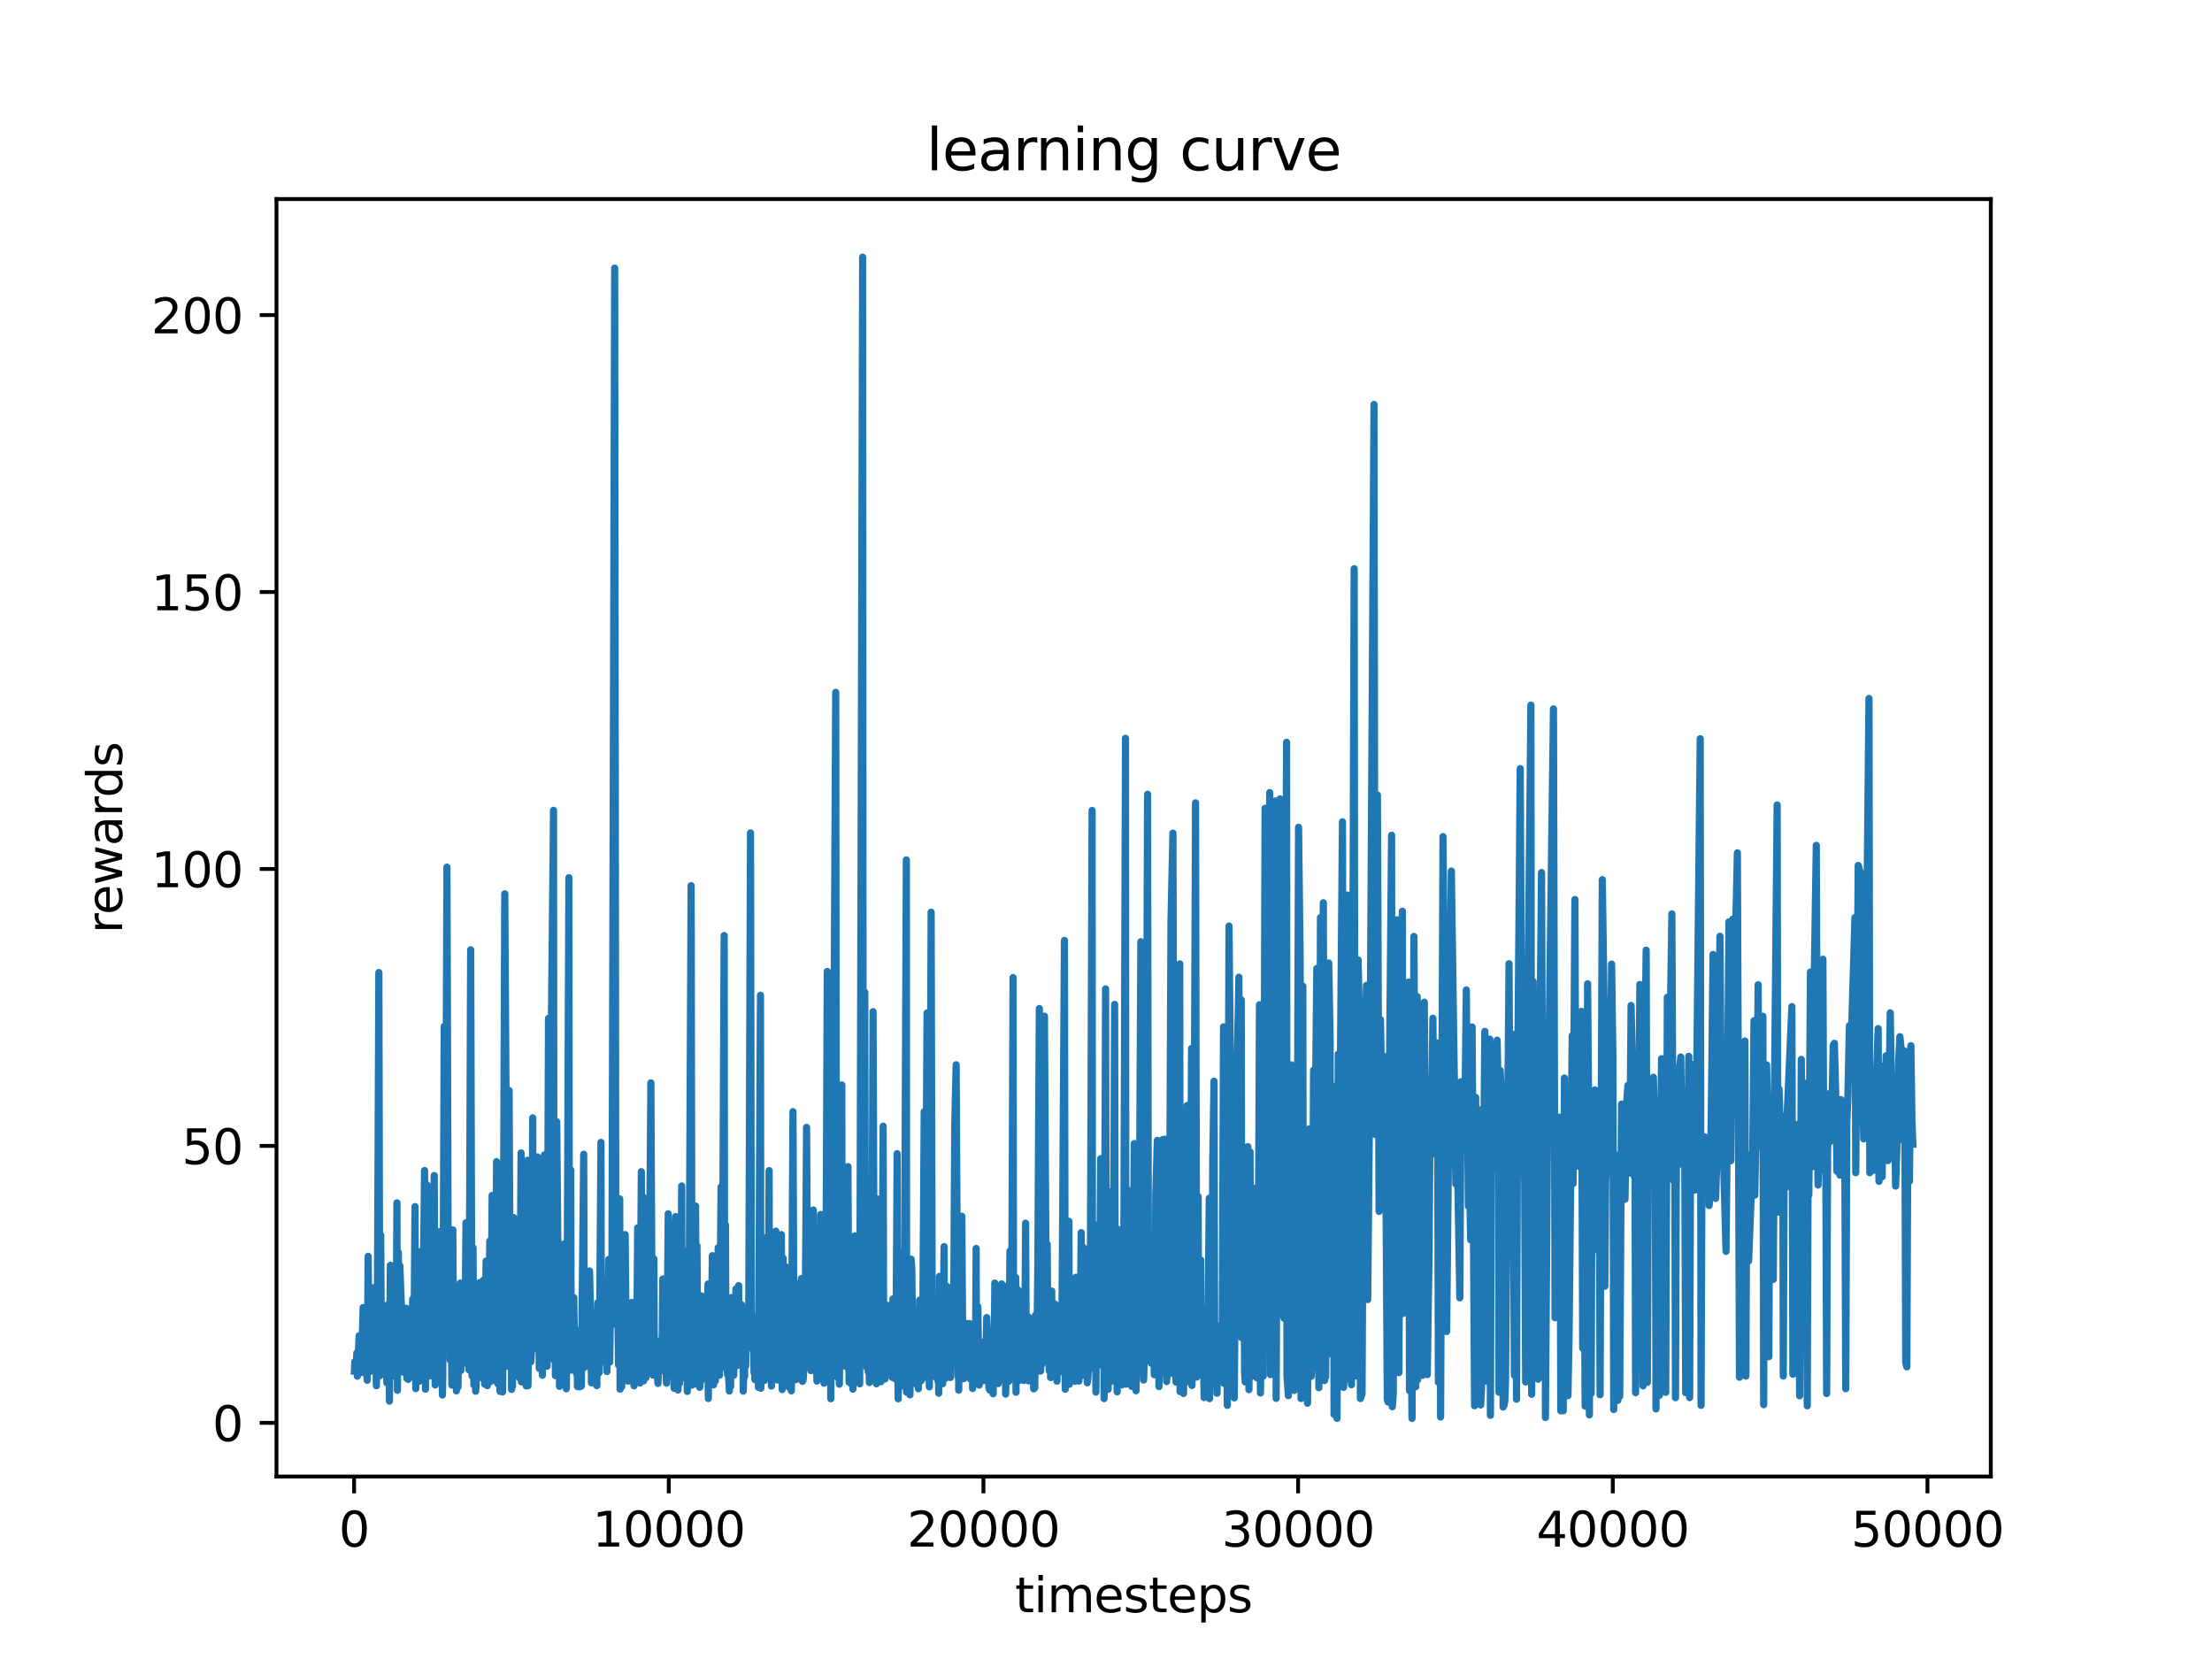 <?xml version="1.0" encoding="utf-8" standalone="no"?>
<!DOCTYPE svg PUBLIC "-//W3C//DTD SVG 1.1//EN"
  "http://www.w3.org/Graphics/SVG/1.1/DTD/svg11.dtd">
<svg xmlns:xlink="http://www.w3.org/1999/xlink" width="460.8pt" height="345.6pt" viewBox="0 0 460.8 345.6" xmlns="http://www.w3.org/2000/svg" version="1.1">
 <defs>
  <style type="text/css">*{stroke-linejoin: round; stroke-linecap: butt}</style>
 </defs>
 <g id="figure_1">
  <g id="patch_1">
   <path d="M 0 345.6 
L 460.8 345.6 
L 460.8 0 
L 0 0 
z
" style="fill: #ffffff"/>
  </g>
  <g id="axes_1">
   <g id="patch_2">
    <path d="M 57.6 307.584 
L 414.72 307.584 
L 414.72 41.472 
L 57.6 41.472 
z
" style="fill: #ffffff"/>
   </g>
   <g id="matplotlib.axis_1">
    <g id="xtick_1">
     <g id="line2d_1">
      <defs>
       <path id="m852f50b31f" d="M 0 0 
L 0 3.5 
" style="stroke: #000000; stroke-width: 0.8"/>
      </defs>
      <g>
       <use xlink:href="#m852f50b31f" x="73.761" y="307.584" style="stroke: #000000; stroke-width: 0.8"/>
      </g>
     </g>
     <g id="text_1">
      <!-- 0 -->
      <g transform="translate(70.579 322.182) scale(0.1 -0.1)">
       <defs>
        <path id="DejaVuSans-30" d="M 2034 4250 
Q 1547 4250 1301 3770 
Q 1056 3291 1056 2328 
Q 1056 1369 1301 889 
Q 1547 409 2034 409 
Q 2525 409 2770 889 
Q 3016 1369 3016 2328 
Q 3016 3291 2770 3770 
Q 2525 4250 2034 4250 
z
M 2034 4750 
Q 2819 4750 3233 4129 
Q 3647 3509 3647 2328 
Q 3647 1150 3233 529 
Q 2819 -91 2034 -91 
Q 1250 -91 836 529 
Q 422 1150 422 2328 
Q 422 3509 836 4129 
Q 1250 4750 2034 4750 
z
" transform="scale(0.016)"/>
       </defs>
       <use xlink:href="#DejaVuSans-30"/>
      </g>
     </g>
    </g>
    <g id="xtick_2">
     <g id="line2d_2">
      <g>
       <use xlink:href="#m852f50b31f" x="139.314" y="307.584" style="stroke: #000000; stroke-width: 0.8"/>
      </g>
     </g>
     <g id="text_2">
      <!-- 10000 -->
      <g transform="translate(123.408 322.182) scale(0.1 -0.1)">
       <defs>
        <path id="DejaVuSans-31" d="M 794 531 
L 1825 531 
L 1825 4091 
L 703 3866 
L 703 4441 
L 1819 4666 
L 2450 4666 
L 2450 531 
L 3481 531 
L 3481 0 
L 794 0 
L 794 531 
z
" transform="scale(0.016)"/>
       </defs>
       <use xlink:href="#DejaVuSans-31"/>
       <use xlink:href="#DejaVuSans-30" x="63.623"/>
       <use xlink:href="#DejaVuSans-30" x="127.246"/>
       <use xlink:href="#DejaVuSans-30" x="190.869"/>
       <use xlink:href="#DejaVuSans-30" x="254.492"/>
      </g>
     </g>
    </g>
    <g id="xtick_3">
     <g id="line2d_3">
      <g>
       <use xlink:href="#m852f50b31f" x="204.868" y="307.584" style="stroke: #000000; stroke-width: 0.8"/>
      </g>
     </g>
     <g id="text_3">
      <!-- 20000 -->
      <g transform="translate(188.962 322.182) scale(0.1 -0.1)">
       <defs>
        <path id="DejaVuSans-32" d="M 1228 531 
L 3431 531 
L 3431 0 
L 469 0 
L 469 531 
Q 828 903 1448 1529 
Q 2069 2156 2228 2338 
Q 2531 2678 2651 2914 
Q 2772 3150 2772 3378 
Q 2772 3750 2511 3984 
Q 2250 4219 1831 4219 
Q 1534 4219 1204 4116 
Q 875 4013 500 3803 
L 500 4441 
Q 881 4594 1212 4672 
Q 1544 4750 1819 4750 
Q 2544 4750 2975 4387 
Q 3406 4025 3406 3419 
Q 3406 3131 3298 2873 
Q 3191 2616 2906 2266 
Q 2828 2175 2409 1742 
Q 1991 1309 1228 531 
z
" transform="scale(0.016)"/>
       </defs>
       <use xlink:href="#DejaVuSans-32"/>
       <use xlink:href="#DejaVuSans-30" x="63.623"/>
       <use xlink:href="#DejaVuSans-30" x="127.246"/>
       <use xlink:href="#DejaVuSans-30" x="190.869"/>
       <use xlink:href="#DejaVuSans-30" x="254.492"/>
      </g>
     </g>
    </g>
    <g id="xtick_4">
     <g id="line2d_4">
      <g>
       <use xlink:href="#m852f50b31f" x="270.422" y="307.584" style="stroke: #000000; stroke-width: 0.8"/>
      </g>
     </g>
     <g id="text_4">
      <!-- 30000 -->
      <g transform="translate(254.515 322.182) scale(0.1 -0.1)">
       <defs>
        <path id="DejaVuSans-33" d="M 2597 2516 
Q 3050 2419 3304 2112 
Q 3559 1806 3559 1356 
Q 3559 666 3084 287 
Q 2609 -91 1734 -91 
Q 1441 -91 1130 -33 
Q 819 25 488 141 
L 488 750 
Q 750 597 1062 519 
Q 1375 441 1716 441 
Q 2309 441 2620 675 
Q 2931 909 2931 1356 
Q 2931 1769 2642 2001 
Q 2353 2234 1838 2234 
L 1294 2234 
L 1294 2753 
L 1863 2753 
Q 2328 2753 2575 2939 
Q 2822 3125 2822 3475 
Q 2822 3834 2567 4026 
Q 2313 4219 1838 4219 
Q 1578 4219 1281 4162 
Q 984 4106 628 3988 
L 628 4550 
Q 988 4650 1302 4700 
Q 1616 4750 1894 4750 
Q 2613 4750 3031 4423 
Q 3450 4097 3450 3541 
Q 3450 3153 3228 2886 
Q 3006 2619 2597 2516 
z
" transform="scale(0.016)"/>
       </defs>
       <use xlink:href="#DejaVuSans-33"/>
       <use xlink:href="#DejaVuSans-30" x="63.623"/>
       <use xlink:href="#DejaVuSans-30" x="127.246"/>
       <use xlink:href="#DejaVuSans-30" x="190.869"/>
       <use xlink:href="#DejaVuSans-30" x="254.492"/>
      </g>
     </g>
    </g>
    <g id="xtick_5">
     <g id="line2d_5">
      <g>
       <use xlink:href="#m852f50b31f" x="335.975" y="307.584" style="stroke: #000000; stroke-width: 0.8"/>
      </g>
     </g>
     <g id="text_5">
      <!-- 40000 -->
      <g transform="translate(320.069 322.182) scale(0.1 -0.1)">
       <defs>
        <path id="DejaVuSans-34" d="M 2419 4116 
L 825 1625 
L 2419 1625 
L 2419 4116 
z
M 2253 4666 
L 3047 4666 
L 3047 1625 
L 3713 1625 
L 3713 1100 
L 3047 1100 
L 3047 0 
L 2419 0 
L 2419 1100 
L 313 1100 
L 313 1709 
L 2253 4666 
z
" transform="scale(0.016)"/>
       </defs>
       <use xlink:href="#DejaVuSans-34"/>
       <use xlink:href="#DejaVuSans-30" x="63.623"/>
       <use xlink:href="#DejaVuSans-30" x="127.246"/>
       <use xlink:href="#DejaVuSans-30" x="190.869"/>
       <use xlink:href="#DejaVuSans-30" x="254.492"/>
      </g>
     </g>
    </g>
    <g id="xtick_6">
     <g id="line2d_6">
      <g>
       <use xlink:href="#m852f50b31f" x="401.529" y="307.584" style="stroke: #000000; stroke-width: 0.8"/>
      </g>
     </g>
     <g id="text_6">
      <!-- 50000 -->
      <g transform="translate(385.623 322.182) scale(0.1 -0.1)">
       <defs>
        <path id="DejaVuSans-35" d="M 691 4666 
L 3169 4666 
L 3169 4134 
L 1269 4134 
L 1269 2991 
Q 1406 3038 1543 3061 
Q 1681 3084 1819 3084 
Q 2600 3084 3056 2656 
Q 3513 2228 3513 1497 
Q 3513 744 3044 326 
Q 2575 -91 1722 -91 
Q 1428 -91 1123 -41 
Q 819 9 494 109 
L 494 744 
Q 775 591 1075 516 
Q 1375 441 1709 441 
Q 2250 441 2565 725 
Q 2881 1009 2881 1497 
Q 2881 1984 2565 2268 
Q 2250 2553 1709 2553 
Q 1456 2553 1204 2497 
Q 953 2441 691 2322 
L 691 4666 
z
" transform="scale(0.016)"/>
       </defs>
       <use xlink:href="#DejaVuSans-35"/>
       <use xlink:href="#DejaVuSans-30" x="63.623"/>
       <use xlink:href="#DejaVuSans-30" x="127.246"/>
       <use xlink:href="#DejaVuSans-30" x="190.869"/>
       <use xlink:href="#DejaVuSans-30" x="254.492"/>
      </g>
     </g>
    </g>
    <g id="text_7">
     <!-- timesteps -->
     <g transform="translate(211.444 335.861) scale(0.1 -0.1)">
      <defs>
       <path id="DejaVuSans-74" d="M 1172 4494 
L 1172 3500 
L 2356 3500 
L 2356 3053 
L 1172 3053 
L 1172 1153 
Q 1172 725 1289 603 
Q 1406 481 1766 481 
L 2356 481 
L 2356 0 
L 1766 0 
Q 1100 0 847 248 
Q 594 497 594 1153 
L 594 3053 
L 172 3053 
L 172 3500 
L 594 3500 
L 594 4494 
L 1172 4494 
z
" transform="scale(0.016)"/>
       <path id="DejaVuSans-69" d="M 603 3500 
L 1178 3500 
L 1178 0 
L 603 0 
L 603 3500 
z
M 603 4863 
L 1178 4863 
L 1178 4134 
L 603 4134 
L 603 4863 
z
" transform="scale(0.016)"/>
       <path id="DejaVuSans-6d" d="M 3328 2828 
Q 3544 3216 3844 3400 
Q 4144 3584 4550 3584 
Q 5097 3584 5394 3201 
Q 5691 2819 5691 2113 
L 5691 0 
L 5113 0 
L 5113 2094 
Q 5113 2597 4934 2840 
Q 4756 3084 4391 3084 
Q 3944 3084 3684 2787 
Q 3425 2491 3425 1978 
L 3425 0 
L 2847 0 
L 2847 2094 
Q 2847 2600 2669 2842 
Q 2491 3084 2119 3084 
Q 1678 3084 1418 2786 
Q 1159 2488 1159 1978 
L 1159 0 
L 581 0 
L 581 3500 
L 1159 3500 
L 1159 2956 
Q 1356 3278 1631 3431 
Q 1906 3584 2284 3584 
Q 2666 3584 2933 3390 
Q 3200 3197 3328 2828 
z
" transform="scale(0.016)"/>
       <path id="DejaVuSans-65" d="M 3597 1894 
L 3597 1613 
L 953 1613 
Q 991 1019 1311 708 
Q 1631 397 2203 397 
Q 2534 397 2845 478 
Q 3156 559 3463 722 
L 3463 178 
Q 3153 47 2828 -22 
Q 2503 -91 2169 -91 
Q 1331 -91 842 396 
Q 353 884 353 1716 
Q 353 2575 817 3079 
Q 1281 3584 2069 3584 
Q 2775 3584 3186 3129 
Q 3597 2675 3597 1894 
z
M 3022 2063 
Q 3016 2534 2758 2815 
Q 2500 3097 2075 3097 
Q 1594 3097 1305 2825 
Q 1016 2553 972 2059 
L 3022 2063 
z
" transform="scale(0.016)"/>
       <path id="DejaVuSans-73" d="M 2834 3397 
L 2834 2853 
Q 2591 2978 2328 3040 
Q 2066 3103 1784 3103 
Q 1356 3103 1142 2972 
Q 928 2841 928 2578 
Q 928 2378 1081 2264 
Q 1234 2150 1697 2047 
L 1894 2003 
Q 2506 1872 2764 1633 
Q 3022 1394 3022 966 
Q 3022 478 2636 193 
Q 2250 -91 1575 -91 
Q 1294 -91 989 -36 
Q 684 19 347 128 
L 347 722 
Q 666 556 975 473 
Q 1284 391 1588 391 
Q 1994 391 2212 530 
Q 2431 669 2431 922 
Q 2431 1156 2273 1281 
Q 2116 1406 1581 1522 
L 1381 1569 
Q 847 1681 609 1914 
Q 372 2147 372 2553 
Q 372 3047 722 3315 
Q 1072 3584 1716 3584 
Q 2034 3584 2315 3537 
Q 2597 3491 2834 3397 
z
" transform="scale(0.016)"/>
       <path id="DejaVuSans-70" d="M 1159 525 
L 1159 -1331 
L 581 -1331 
L 581 3500 
L 1159 3500 
L 1159 2969 
Q 1341 3281 1617 3432 
Q 1894 3584 2278 3584 
Q 2916 3584 3314 3078 
Q 3713 2572 3713 1747 
Q 3713 922 3314 415 
Q 2916 -91 2278 -91 
Q 1894 -91 1617 61 
Q 1341 213 1159 525 
z
M 3116 1747 
Q 3116 2381 2855 2742 
Q 2594 3103 2138 3103 
Q 1681 3103 1420 2742 
Q 1159 2381 1159 1747 
Q 1159 1113 1420 752 
Q 1681 391 2138 391 
Q 2594 391 2855 752 
Q 3116 1113 3116 1747 
z
" transform="scale(0.016)"/>
      </defs>
      <use xlink:href="#DejaVuSans-74"/>
      <use xlink:href="#DejaVuSans-69" x="39.209"/>
      <use xlink:href="#DejaVuSans-6d" x="66.992"/>
      <use xlink:href="#DejaVuSans-65" x="164.404"/>
      <use xlink:href="#DejaVuSans-73" x="225.928"/>
      <use xlink:href="#DejaVuSans-74" x="278.027"/>
      <use xlink:href="#DejaVuSans-65" x="317.236"/>
      <use xlink:href="#DejaVuSans-70" x="378.76"/>
      <use xlink:href="#DejaVuSans-73" x="442.236"/>
     </g>
    </g>
   </g>
   <g id="matplotlib.axis_2">
    <g id="ytick_1">
     <g id="line2d_7">
      <defs>
       <path id="m4cd680de94" d="M 0 0 
L -3.5 0 
" style="stroke: #000000; stroke-width: 0.8"/>
      </defs>
      <g>
       <use xlink:href="#m4cd680de94" x="57.6" y="296.406" style="stroke: #000000; stroke-width: 0.8"/>
      </g>
     </g>
     <g id="text_8">
      <!-- 0 -->
      <g transform="translate(44.237 300.205) scale(0.1 -0.1)">
       <use xlink:href="#DejaVuSans-30"/>
      </g>
     </g>
    </g>
    <g id="ytick_2">
     <g id="line2d_8">
      <g>
       <use xlink:href="#m4cd680de94" x="57.6" y="238.713" style="stroke: #000000; stroke-width: 0.8"/>
      </g>
     </g>
     <g id="text_9">
      <!-- 50 -->
      <g transform="translate(37.875 242.512) scale(0.1 -0.1)">
       <use xlink:href="#DejaVuSans-35"/>
       <use xlink:href="#DejaVuSans-30" x="63.623"/>
      </g>
     </g>
    </g>
    <g id="ytick_3">
     <g id="line2d_9">
      <g>
       <use xlink:href="#m4cd680de94" x="57.6" y="181.021" style="stroke: #000000; stroke-width: 0.8"/>
      </g>
     </g>
     <g id="text_10">
      <!-- 100 -->
      <g transform="translate(31.512 184.82) scale(0.1 -0.1)">
       <use xlink:href="#DejaVuSans-31"/>
       <use xlink:href="#DejaVuSans-30" x="63.623"/>
       <use xlink:href="#DejaVuSans-30" x="127.246"/>
      </g>
     </g>
    </g>
    <g id="ytick_4">
     <g id="line2d_10">
      <g>
       <use xlink:href="#m4cd680de94" x="57.6" y="123.328" style="stroke: #000000; stroke-width: 0.8"/>
      </g>
     </g>
     <g id="text_11">
      <!-- 150 -->
      <g transform="translate(31.512 127.127) scale(0.1 -0.1)">
       <use xlink:href="#DejaVuSans-31"/>
       <use xlink:href="#DejaVuSans-35" x="63.623"/>
       <use xlink:href="#DejaVuSans-30" x="127.246"/>
      </g>
     </g>
    </g>
    <g id="ytick_5">
     <g id="line2d_11">
      <g>
       <use xlink:href="#m4cd680de94" x="57.6" y="65.635" style="stroke: #000000; stroke-width: 0.8"/>
      </g>
     </g>
     <g id="text_12">
      <!-- 200 -->
      <g transform="translate(31.512 69.435) scale(0.1 -0.1)">
       <use xlink:href="#DejaVuSans-32"/>
       <use xlink:href="#DejaVuSans-30" x="63.623"/>
       <use xlink:href="#DejaVuSans-30" x="127.246"/>
      </g>
     </g>
    </g>
    <g id="text_13">
     <!-- rewards -->
     <g transform="translate(25.433 194.448) rotate(-90) scale(0.1 -0.1)">
      <defs>
       <path id="DejaVuSans-72" d="M 2631 2963 
Q 2534 3019 2420 3045 
Q 2306 3072 2169 3072 
Q 1681 3072 1420 2755 
Q 1159 2438 1159 1844 
L 1159 0 
L 581 0 
L 581 3500 
L 1159 3500 
L 1159 2956 
Q 1341 3275 1631 3429 
Q 1922 3584 2338 3584 
Q 2397 3584 2469 3576 
Q 2541 3569 2628 3553 
L 2631 2963 
z
" transform="scale(0.016)"/>
       <path id="DejaVuSans-77" d="M 269 3500 
L 844 3500 
L 1563 769 
L 2278 3500 
L 2956 3500 
L 3675 769 
L 4391 3500 
L 4966 3500 
L 4050 0 
L 3372 0 
L 2619 2869 
L 1863 0 
L 1184 0 
L 269 3500 
z
" transform="scale(0.016)"/>
       <path id="DejaVuSans-61" d="M 2194 1759 
Q 1497 1759 1228 1600 
Q 959 1441 959 1056 
Q 959 750 1161 570 
Q 1363 391 1709 391 
Q 2188 391 2477 730 
Q 2766 1069 2766 1631 
L 2766 1759 
L 2194 1759 
z
M 3341 1997 
L 3341 0 
L 2766 0 
L 2766 531 
Q 2569 213 2275 61 
Q 1981 -91 1556 -91 
Q 1019 -91 701 211 
Q 384 513 384 1019 
Q 384 1609 779 1909 
Q 1175 2209 1959 2209 
L 2766 2209 
L 2766 2266 
Q 2766 2663 2505 2880 
Q 2244 3097 1772 3097 
Q 1472 3097 1187 3025 
Q 903 2953 641 2809 
L 641 3341 
Q 956 3463 1253 3523 
Q 1550 3584 1831 3584 
Q 2591 3584 2966 3190 
Q 3341 2797 3341 1997 
z
" transform="scale(0.016)"/>
       <path id="DejaVuSans-64" d="M 2906 2969 
L 2906 4863 
L 3481 4863 
L 3481 0 
L 2906 0 
L 2906 525 
Q 2725 213 2448 61 
Q 2172 -91 1784 -91 
Q 1150 -91 751 415 
Q 353 922 353 1747 
Q 353 2572 751 3078 
Q 1150 3584 1784 3584 
Q 2172 3584 2448 3432 
Q 2725 3281 2906 2969 
z
M 947 1747 
Q 947 1113 1208 752 
Q 1469 391 1925 391 
Q 2381 391 2643 752 
Q 2906 1113 2906 1747 
Q 2906 2381 2643 2742 
Q 2381 3103 1925 3103 
Q 1469 3103 1208 2742 
Q 947 2381 947 1747 
z
" transform="scale(0.016)"/>
      </defs>
      <use xlink:href="#DejaVuSans-72"/>
      <use xlink:href="#DejaVuSans-65" x="38.863"/>
      <use xlink:href="#DejaVuSans-77" x="100.387"/>
      <use xlink:href="#DejaVuSans-61" x="182.174"/>
      <use xlink:href="#DejaVuSans-72" x="243.453"/>
      <use xlink:href="#DejaVuSans-64" x="282.816"/>
      <use xlink:href="#DejaVuSans-73" x="346.293"/>
     </g>
    </g>
   </g>
   <g id="line2d_12">
    <path d="M 73.833 285.647 
L 73.918 283.656 
L 74.01 284.532 
L 74.108 284.174 
L 74.213 285.693 
L 74.324 281.858 
L 74.442 286.685 
L 74.809 278.257 
L 75.065 285.975 
L 75.196 279.933 
L 75.34 283.987 
L 75.642 272.388 
L 75.721 285.559 
L 75.885 276.321 
L 76.055 285.146 
L 76.134 284.469 
L 76.245 281.854 
L 76.317 286.417 
L 76.409 284.878 
L 76.488 287.533 
L 76.697 261.71 
L 76.92 284.752 
L 76.999 284.091 
L 77.13 285.705 
L 77.228 280.317 
L 77.346 283.008 
L 77.497 278.38 
L 77.602 283.674 
L 77.766 268.272 
L 78.041 283.254 
L 78.159 285.514 
L 78.297 278.108 
L 78.408 288.679 
L 78.585 280.546 
L 78.926 202.599 
L 79.11 286.611 
L 79.306 257.277 
L 79.444 282.028 
L 79.608 283.552 
L 79.772 271.903 
L 79.883 285.445 
L 80.132 273.777 
L 80.342 285.821 
L 80.5 281.781 
L 80.572 288.052 
L 80.703 283.83 
L 80.808 286.542 
L 80.978 271.588 
L 81.129 291.884 
L 81.319 263.585 
L 81.516 281.498 
L 81.614 285.187 
L 81.784 265.545 
L 81.942 286.458 
L 82.027 285.293 
L 82.401 268.402 
L 82.486 286.819 
L 82.689 250.578 
L 82.787 289.631 
L 82.991 260.925 
L 83.115 283.728 
L 83.292 263.667 
L 83.567 270.824 
L 83.817 284.953 
L 83.928 279.775 
L 84.013 285.849 
L 84.21 279.945 
L 84.295 283.266 
L 84.446 282.305 
L 84.59 272.526 
L 84.761 287.133 
L 84.865 279.76 
L 85.01 287.351 
L 85.141 287.15 
L 85.423 272.961 
L 85.534 283.138 
L 85.672 278.183 
L 85.822 276.837 
L 85.98 270.622 
L 86.203 284.45 
L 86.452 251.355 
L 86.609 289.267 
L 86.753 260.941 
L 86.825 284.678 
L 86.917 281.702 
L 87.114 277.119 
L 87.304 287.753 
L 87.448 267.113 
L 87.553 284.055 
L 87.73 260.669 
L 88.104 274.288 
L 88.445 243.843 
L 88.628 289.391 
L 88.733 282.564 
L 88.976 246.866 
L 89.054 286.105 
L 89.277 261.721 
L 89.461 286.65 
L 89.572 274.77 
L 89.847 281.599 
L 90.064 275.811 
L 90.136 286.682 
L 90.464 244.885 
L 90.654 288.51 
L 90.798 270.138 
L 90.916 280.597 
L 91.08 272.879 
L 91.29 274.872 
L 91.467 256.596 
L 91.611 280.762 
L 91.899 262.413 
L 92.168 290.6 
L 92.24 285.7 
L 92.542 213.808 
L 92.719 281.247 
L 93.106 180.64 
L 93.4 276.68 
L 93.591 273.017 
L 93.774 283.309 
L 93.918 264.902 
L 94.141 288.544 
L 94.331 256.207 
L 94.521 286.893 
L 94.666 272.196 
L 94.731 287.184 
L 95.02 271.41 
L 95.072 289.742 
L 95.334 278.941 
L 95.4 288.957 
L 95.485 285.302 
L 95.564 284.603 
L 95.747 267.776 
L 95.892 267.296 
L 95.996 285.52 
L 96.154 280.067 
L 96.298 284.224 
L 96.573 279.381 
L 96.724 269.293 
L 96.836 282.039 
L 97.072 254.721 
L 97.255 263.642 
L 97.406 281.447 
L 97.622 277.586 
L 97.707 285.357 
L 98.048 197.863 
L 98.33 286.619 
L 98.54 259.921 
L 98.717 288.496 
L 98.822 283.05 
L 98.887 287.216 
L 98.992 281.887 
L 99.091 289.816 
L 99.182 288.287 
L 99.477 275.047 
L 99.667 280.92 
L 99.93 267.185 
L 100.002 286.531 
L 100.172 285.079 
L 100.421 285.289 
L 100.487 287.12 
L 100.697 266.697 
L 100.795 280.646 
L 100.9 278.328 
L 100.959 288.348 
L 101.26 262.701 
L 101.523 288.652 
L 101.647 282.085 
L 101.745 284.046 
L 102.034 258.539 
L 102.119 287.849 
L 102.296 278.985 
L 102.519 249.039 
L 102.722 256.897 
L 102.84 279.214 
L 103.155 287.616 
L 103.443 241.992 
L 103.529 286.462 
L 103.62 285.755 
L 103.692 288.256 
L 103.935 271.402 
L 104.164 289.862 
L 104.42 273.443 
L 104.486 289.059 
L 104.591 284.207 
L 104.682 289.971 
L 104.774 282.97 
L 105.154 186.192 
L 105.77 284.626 
L 106.052 227.173 
L 106.334 283.687 
L 106.511 269.715 
L 106.57 289.453 
L 106.688 282.995 
L 106.76 288.797 
L 106.983 253.631 
L 107.186 286.494 
L 107.278 282.425 
L 107.377 283.82 
L 107.475 283.086 
L 107.547 285.589 
L 107.77 277.141 
L 108.012 284.679 
L 108.17 270.788 
L 108.248 287.041 
L 108.55 240.176 
L 108.616 287.871 
L 108.707 286.122 
L 109.061 258.353 
L 109.389 276.015 
L 109.533 274.161 
L 109.612 288.701 
L 109.907 241.703 
L 109.992 288.679 
L 110.123 274.686 
L 110.248 273.685 
L 110.458 276.866 
L 110.569 283.691 
L 110.72 281.257 
L 110.975 232.868 
L 111.087 277.57 
L 111.225 280.365 
L 111.71 261.926 
L 111.952 241.011 
L 112.077 281.126 
L 112.228 270.66 
L 112.339 285.067 
L 112.496 283.414 
L 112.627 283.641 
L 112.87 264.545 
L 112.988 286.49 
L 113.421 240.574 
L 113.499 284.186 
L 113.617 274.923 
L 113.814 273.972 
L 113.971 284.608 
L 114.266 212.152 
L 114.463 254.741 
L 115.309 168.811 
L 115.4 283.293 
L 115.538 281.555 
L 115.643 278.717 
L 115.708 286.583 
L 115.971 233.669 
L 116.325 270.873 
L 116.495 277.124 
L 116.561 288.799 
L 116.652 285.71 
L 116.764 284.386 
L 117.039 268.053 
L 117.216 272.812 
L 117.524 259.125 
L 117.767 269.79 
L 117.983 289.312 
L 118.134 274.234 
L 118.514 182.846 
L 118.612 280.145 
L 118.901 243.725 
L 118.98 285.424 
L 119.104 283.738 
L 119.255 273.881 
L 119.53 270.307 
L 119.74 285.026 
L 119.956 282.376 
L 120.107 286.205 
L 120.212 279.753 
L 120.291 288.841 
L 120.376 288.822 
L 120.527 277.538 
L 120.677 277.11 
L 120.749 288.907 
L 120.854 281.003 
L 121.038 281.815 
L 121.103 288.743 
L 121.595 240.451 
L 121.739 284.853 
L 121.831 284.286 
L 121.988 282.708 
L 122.27 272.567 
L 122.401 272.839 
L 122.578 266.981 
L 122.808 264.769 
L 123.044 274.123 
L 123.208 288.072 
L 123.359 275.384 
L 123.483 283.721 
L 123.608 280.607 
L 123.85 287.925 
L 124.086 282.329 
L 124.145 288.393 
L 124.27 281.112 
L 124.329 288.646 
L 124.545 271.388 
L 124.709 275.664 
L 124.794 285.989 
L 124.932 273.776 
L 125.187 237.982 
L 125.279 283.477 
L 125.469 269.294 
L 125.673 272.078 
L 125.81 282.39 
L 126.072 279.805 
L 126.158 283.963 
L 126.335 277.165 
L 126.42 285.72 
L 126.82 262.361 
L 127.01 283.774 
L 127.292 264.557 
L 127.449 275.996 
L 128.052 55.847 
L 128.275 253.944 
L 128.596 264.648 
L 128.858 284.363 
L 129.094 249.736 
L 129.173 289.381 
L 129.33 264.732 
L 129.501 288.882 
L 129.789 278.445 
L 129.914 276.132 
L 130.025 285.89 
L 130.235 257.19 
L 130.484 284.902 
L 130.583 282.221 
L 130.668 286.591 
L 130.753 283.39 
L 130.851 287.725 
L 130.943 287.206 
L 131.186 272.965 
L 131.389 281.258 
L 131.625 271.318 
L 131.763 275.096 
L 131.9 283.796 
L 131.998 281.331 
L 132.077 288.69 
L 132.182 286.795 
L 132.28 281.772 
L 132.372 286.68 
L 132.634 281.342 
L 132.844 255.768 
L 133.087 264.482 
L 133.257 260.14 
L 133.316 288.108 
L 133.598 244.08 
L 133.696 286.314 
L 133.795 285.446 
L 134.004 249.377 
L 134.083 287.669 
L 134.385 279.431 
L 134.476 280.517 
L 134.549 286.994 
L 134.844 252.881 
L 135.047 285.84 
L 135.263 268.251 
L 135.591 225.577 
L 135.846 277.206 
L 136.023 286.464 
L 136.22 262.246 
L 136.312 282.601 
L 136.41 279.742 
L 137.072 288.192 
L 137.367 279.328 
L 137.459 284.648 
L 137.557 280.566 
L 137.8 285.546 
L 137.925 282.298 
L 138.075 266.44 
L 138.154 283.766 
L 138.331 276.736 
L 138.456 281.322 
L 138.626 267.961 
L 138.796 287.241 
L 138.862 288.137 
L 138.954 283.059 
L 139.203 252.849 
L 139.393 260.157 
L 139.609 284.182 
L 139.76 275.184 
L 139.832 286.574 
L 140.121 285.085 
L 140.219 280.631 
L 140.35 280.498 
L 140.435 289.197 
L 140.534 284.252 
L 140.763 253.434 
L 140.868 288.209 
L 140.966 286.011 
L 141.169 275.519 
L 141.228 289.573 
L 141.307 284.686 
L 141.471 274.925 
L 141.537 288.198 
L 141.779 281.723 
L 142.009 247.061 
L 142.094 281.719 
L 142.199 281.041 
L 142.343 273.538 
L 142.422 286.979 
L 142.533 286.628 
L 142.769 264.22 
L 142.894 276.019 
L 143.11 260.594 
L 143.169 289.862 
L 143.261 284.072 
L 143.379 282.296 
L 143.503 284.207 
L 143.975 184.501 
L 144.159 288.552 
L 144.454 282.335 
L 144.578 285.057 
L 144.899 251.237 
L 145.024 274.369 
L 145.194 259.496 
L 145.398 288.489 
L 145.568 280.779 
L 145.634 287.1 
L 145.706 286.007 
L 145.765 289.01 
L 145.857 283.12 
L 145.929 288.018 
L 146.184 269.966 
L 146.256 285.634 
L 146.447 276.455 
L 146.761 287.167 
L 146.873 283.329 
L 146.964 286.977 
L 147.187 280.979 
L 147.259 286.534 
L 147.332 286.192 
L 147.489 267.493 
L 147.554 291.338 
L 147.83 269.745 
L 148.112 284.93 
L 148.4 261.574 
L 148.597 263.383 
L 148.656 288.479 
L 148.767 282.641 
L 148.918 281.351 
L 149.016 287.679 
L 149.193 267.723 
L 149.429 282.117 
L 149.613 259.93 
L 149.783 269.954 
L 149.875 286.501 
L 150.209 247.282 
L 150.314 283.836 
L 150.432 282.728 
L 150.858 194.887 
L 150.95 281.855 
L 151.127 255.193 
L 151.238 285.046 
L 151.389 283.018 
L 151.553 286.359 
L 151.684 275.117 
L 151.756 286.412 
L 151.94 289.778 
L 152.051 282.473 
L 152.196 288.845 
L 152.333 270.313 
L 152.425 281.312 
L 152.543 280.096 
L 152.681 270.737 
L 152.851 286.484 
L 153.048 275.141 
L 153.166 275.88 
L 153.31 268.505 
L 153.421 282.041 
L 153.631 273.034 
L 153.716 284.419 
L 153.874 267.812 
L 153.985 278.635 
L 154.116 277.614 
L 154.333 282.817 
L 154.464 271.787 
L 154.615 274.899 
L 154.759 272.882 
L 154.824 289.803 
L 155.034 283.828 
L 155.113 286.753 
L 155.224 276.817 
L 155.342 284.536 
L 155.611 273.336 
L 155.709 280.337 
L 155.958 279.271 
L 156.345 173.504 
L 156.529 280.866 
L 156.679 277.283 
L 156.817 278.14 
L 156.948 275.831 
L 157.086 285.966 
L 157.191 281.075 
L 157.256 287.394 
L 157.348 284.738 
L 157.466 274.439 
L 157.564 280.1 
L 157.8 276.313 
L 157.905 277.381 
L 157.997 289.012 
L 158.417 207.33 
L 158.502 289.186 
L 158.685 277.841 
L 158.758 286.848 
L 158.921 268.172 
L 159.072 269.147 
L 159.229 287.581 
L 159.361 281.313 
L 159.564 257.803 
L 159.688 282.517 
L 159.872 269.611 
L 159.996 284.226 
L 160.219 243.86 
L 160.318 286.809 
L 160.495 263.368 
L 160.698 288.739 
L 160.809 279.779 
L 160.914 281.002 
L 161.032 276.942 
L 161.222 278.202 
L 161.353 279.915 
L 161.629 256.475 
L 161.845 284.664 
L 161.976 287.484 
L 162.134 267.604 
L 162.291 262.593 
L 162.396 282.73 
L 162.769 257.184 
L 162.94 289.467 
L 163.143 262.079 
L 163.261 276.929 
L 163.438 265.407 
L 163.504 286.254 
L 163.641 284.565 
L 163.825 263.967 
L 164.113 287.054 
L 164.225 286.938 
L 164.343 274.638 
L 164.402 289.004 
L 164.716 274.021 
L 164.854 289.738 
L 165.188 231.58 
L 165.392 280.162 
L 165.595 269.332 
L 165.831 287.403 
L 165.962 273.87 
L 166.073 282.274 
L 166.231 267.469 
L 166.303 284.661 
L 166.414 284.158 
L 166.526 279.746 
L 166.657 279.703 
L 166.735 285.084 
L 166.945 266.353 
L 167.161 287.767 
L 167.266 287.622 
L 167.371 286.926 
L 167.62 271.596 
L 167.778 268.908 
L 168.027 234.845 
L 168.269 279.25 
L 168.348 284.767 
L 168.466 279.028 
L 168.735 284.096 
L 168.833 279.407 
L 168.931 285.543 
L 169.194 273.957 
L 169.423 252.071 
L 169.613 276.471 
L 169.771 278.546 
L 169.889 276.659 
L 170.02 278.836 
L 170.177 287.702 
L 170.302 282.662 
L 170.38 284.66 
L 170.564 278.901 
L 170.728 285.549 
L 170.97 252.995 
L 171.167 261.165 
L 171.324 260.972 
L 171.658 288.145 
L 171.77 284.505 
L 171.914 284.583 
L 171.98 287.615 
L 172.334 202.374 
L 172.537 275.58 
L 172.694 272.586 
L 172.76 287.428 
L 172.943 271.641 
L 173.074 291.381 
L 173.271 264.216 
L 173.474 265.794 
L 174.097 144.228 
L 174.261 277.27 
L 174.431 261.161 
L 174.503 286.928 
L 174.635 272.67 
L 174.785 270.334 
L 174.851 288.35 
L 175.002 277.596 
L 175.362 226.01 
L 175.474 284.429 
L 175.769 260.34 
L 175.926 268.38 
L 176.142 263.345 
L 176.214 284.669 
L 176.405 254.443 
L 176.641 243.022 
L 176.877 287.951 
L 176.975 286.263 
L 177.165 276.443 
L 177.316 275.757 
L 177.388 288.361 
L 177.512 276.782 
L 177.676 289.38 
L 177.893 274.731 
L 178.083 257.453 
L 178.469 287.165 
L 178.548 285.465 
L 178.66 278.836 
L 178.738 283.851 
L 178.823 282.612 
L 179.014 260.807 
L 179.086 288.277 
L 179.708 53.568 
L 179.813 279.023 
L 180.148 206.697 
L 180.292 278.2 
L 180.43 272.528 
L 180.508 284.75 
L 180.672 272.074 
L 180.79 273.624 
L 180.869 285.781 
L 180.967 279.837 
L 181.111 288.004 
L 181.288 279.527 
L 181.367 285.95 
L 181.478 276.4 
L 181.557 286.04 
L 181.878 210.745 
L 182.075 263.842 
L 182.494 285.028 
L 182.573 288.269 
L 182.783 249.786 
L 183.084 287.202 
L 183.163 287.535 
L 183.268 282.437 
L 183.34 285.461 
L 183.438 282.633 
L 183.517 287.835 
L 183.681 284.57 
L 183.976 234.612 
L 184.094 286.251 
L 184.219 282.81 
L 184.363 287.265 
L 184.494 277.901 
L 184.579 284.006 
L 184.868 271.914 
L 185.241 277.482 
L 185.34 284.579 
L 185.458 277.882 
L 185.562 279.427 
L 185.7 278.626 
L 185.871 286.925 
L 186.008 270.586 
L 186.27 283.425 
L 186.375 281.454 
L 186.546 287.287 
L 186.611 286.341 
L 186.893 240.327 
L 186.972 285.792 
L 187.044 285.738 
L 187.103 291.397 
L 187.188 286.792 
L 187.26 287.779 
L 187.437 283.794 
L 187.516 287.786 
L 187.654 277.089 
L 187.732 288.752 
L 187.824 285.593 
L 188.198 260.626 
L 188.289 285.721 
L 188.381 282.119 
L 188.807 179.134 
L 188.866 290.017 
L 188.984 276.319 
L 189.07 284.045 
L 189.273 270.154 
L 189.509 285.468 
L 189.561 290.569 
L 189.804 262.313 
L 189.948 264.289 
L 190.145 282.663 
L 190.23 285.12 
L 190.479 273.134 
L 190.61 274.726 
L 190.715 279.455 
L 190.833 276.511 
L 191.016 288.47 
L 191.18 287.607 
L 191.266 284.023 
L 191.325 289.305 
L 191.574 270.836 
L 191.744 287.696 
L 191.842 282.926 
L 191.915 287.608 
L 192.039 275.826 
L 192.111 286.45 
L 192.262 271.187 
L 192.531 231.597 
L 192.603 286.616 
L 192.708 282.654 
L 193.127 211.008 
L 193.213 287.037 
L 193.291 285.022 
L 193.416 278.676 
L 193.527 281.799 
L 193.599 288.912 
L 193.973 190.024 
L 194.222 284.031 
L 194.451 282.468 
L 194.556 285.996 
L 194.642 285.267 
L 194.74 279.56 
L 194.812 285.629 
L 194.996 272.11 
L 195.061 287.012 
L 195.225 272.932 
L 195.35 275.113 
L 195.415 287.703 
L 195.494 284.662 
L 195.546 290.238 
L 195.723 265.882 
L 195.828 285.316 
L 195.92 282.139 
L 196.044 280.56 
L 196.287 282.992 
L 196.372 288.258 
L 196.674 259.694 
L 196.739 287.138 
L 196.87 275.09 
L 196.962 287.12 
L 197.067 278.618 
L 197.185 281.361 
L 197.316 268.009 
L 197.408 282.153 
L 197.513 282.029 
L 197.598 285.394 
L 197.808 281.523 
L 197.893 282.438 
L 197.965 286.969 
L 198.09 282.002 
L 198.175 283.964 
L 198.313 278.794 
L 198.411 280.606 
L 198.529 277.815 
L 198.621 282.802 
L 198.889 234.691 
L 199.184 221.805 
L 199.538 286.684 
L 199.67 270.551 
L 199.722 289.603 
L 199.833 279.158 
L 200.102 285.498 
L 200.364 253.365 
L 200.587 286.159 
L 200.718 286.207 
L 200.797 287.201 
L 200.915 281.686 
L 201.072 283.102 
L 201.177 282.785 
L 201.269 282.885 
L 201.571 275.73 
L 201.728 286.256 
L 201.944 275.705 
L 202.18 287.301 
L 202.265 286.09 
L 202.377 276.097 
L 202.56 276.327 
L 202.613 289.249 
L 202.705 284.871 
L 202.79 284.448 
L 202.895 282.81 
L 203 275.86 
L 203.183 286.457 
L 203.347 260.072 
L 203.413 286.429 
L 203.485 286.219 
L 203.701 272.203 
L 203.924 287.596 
L 203.99 288.544 
L 204.068 287.208 
L 204.167 282.392 
L 204.232 286.481 
L 204.33 279.526 
L 204.409 282.936 
L 204.501 280.327 
L 204.586 286.628 
L 204.783 281.812 
L 204.875 287.627 
L 204.94 287.166 
L 205.091 284.474 
L 205.163 285.957 
L 205.307 282.278 
L 205.386 284.983 
L 205.55 274.472 
L 205.674 277.329 
L 205.74 286.859 
L 205.956 282.022 
L 206.015 289.192 
L 206.218 289.607 
L 206.363 287.337 
L 206.415 289.449 
L 206.736 278.597 
L 206.828 281.467 
L 206.894 290.354 
L 207.005 277.116 
L 207.071 287.268 
L 207.234 267.29 
L 207.307 287.636 
L 207.398 280.757 
L 207.497 283.854 
L 207.615 271.997 
L 207.733 274.034 
L 207.87 280.094 
L 207.942 288.213 
L 208.159 272.298 
L 208.369 285.415 
L 208.539 284.243 
L 208.664 267.457 
L 208.854 286.347 
L 209.011 287.361 
L 209.149 283.311 
L 209.221 286.237 
L 209.43 267.993 
L 209.496 290.414 
L 209.575 286.519 
L 209.85 280.031 
L 210.014 271.713 
L 210.145 287.747 
L 210.388 260.629 
L 210.486 284.835 
L 210.578 280.432 
L 210.702 285.219 
L 211.043 203.641 
L 211.148 285.359 
L 211.273 278.186 
L 211.436 278.658 
L 211.594 266.14 
L 211.653 290.032 
L 211.784 269.811 
L 211.915 268.555 
L 212.04 283.71 
L 212.184 268.867 
L 212.269 284.946 
L 212.354 282.117 
L 212.42 287.532 
L 212.728 276.184 
L 212.852 285.704 
L 213.082 276.164 
L 213.278 287.571 
L 213.351 286.253 
L 213.436 286.206 
L 213.652 254.811 
L 213.796 284.805 
L 213.895 281.22 
L 214.072 284.171 
L 214.236 274.342 
L 214.308 287.67 
L 214.38 285.874 
L 214.491 277.953 
L 214.563 287.585 
L 214.635 285.202 
L 214.747 284.939 
L 214.963 281.608 
L 215.035 285.877 
L 215.212 284.495 
L 215.337 289.322 
L 215.409 285.386 
L 215.566 289.128 
L 215.704 273.998 
L 215.789 285.989 
L 215.861 285.804 
L 215.94 285.576 
L 216.196 264.37 
L 216.517 210.097 
L 216.779 285.608 
L 216.936 269.398 
L 217.028 284.224 
L 217.212 274.679 
L 217.572 211.691 
L 217.998 279.067 
L 218.149 259.183 
L 218.274 277.731 
L 218.588 285.544 
L 218.713 274.158 
L 218.864 286.975 
L 218.942 284.043 
L 219.1 268.95 
L 219.178 284.959 
L 219.29 278.571 
L 219.427 279.244 
L 219.559 271.577 
L 219.677 283.116 
L 219.808 271.703 
L 219.985 275.941 
L 220.188 287.728 
L 220.319 279.118 
L 220.516 284.102 
L 220.653 273.406 
L 220.778 273.991 
L 220.87 284.173 
L 220.948 283.516 
L 221.079 273.895 
L 221.158 285.766 
L 221.741 195.91 
L 221.905 289.41 
L 221.997 284.255 
L 222.168 261.272 
L 222.404 282.575 
L 222.495 284.578 
L 222.685 254.427 
L 222.758 288.373 
L 222.889 284.151 
L 222.961 284.684 
L 223.059 286.998 
L 223.38 278.536 
L 223.452 287.524 
L 223.531 286.06 
L 223.728 281.706 
L 223.806 287.355 
L 223.872 286.758 
L 223.938 287.746 
L 224.134 266.084 
L 224.233 279.34 
L 224.39 281.254 
L 224.475 284.756 
L 224.672 266.518 
L 224.75 287.71 
L 225.026 277.541 
L 225.235 256.782 
L 225.321 286.544 
L 225.419 280.822 
L 225.504 282.824 
L 225.688 259.876 
L 225.97 267.677 
L 226.048 283.496 
L 226.206 264.782 
L 226.304 281.53 
L 226.409 279.335 
L 226.501 288.061 
L 226.625 287.13 
L 226.822 283.162 
L 226.979 268.548 
L 227.078 284.165 
L 227.504 168.837 
L 227.582 285.008 
L 227.687 283.233 
L 227.786 283.101 
L 227.943 272.672 
L 228.022 284.819 
L 228.218 268.287 
L 228.297 289.996 
L 228.467 267.195 
L 228.618 281.095 
L 228.802 255.097 
L 228.893 282.001 
L 229.044 270.845 
L 229.306 241.373 
L 229.418 284.366 
L 229.68 272.964 
L 229.936 252.971 
L 230.001 291.354 
L 230.316 206.006 
L 230.486 289.202 
L 230.611 279.663 
L 230.834 289.424 
L 231.089 282.38 
L 231.483 287.748 
L 231.706 248.098 
L 231.791 282.592 
L 231.889 280.801 
L 232.197 209.231 
L 232.315 275.25 
L 232.453 284.649 
L 232.577 278.991 
L 232.728 289.951 
L 232.964 256.115 
L 233.056 286.634 
L 233.181 282.698 
L 233.423 266.866 
L 233.587 267.523 
L 233.698 288.5 
L 233.948 275.036 
L 234.046 281.62 
L 234.465 153.795 
L 234.538 288.346 
L 234.649 284.762 
L 234.846 254.419 
L 235.062 247.976 
L 235.18 286.317 
L 235.586 251.204 
L 235.757 288.813 
L 235.868 275.777 
L 235.954 285.258 
L 236.288 238.221 
L 236.393 280.105 
L 236.504 278.641 
L 236.655 289.719 
L 236.858 276.452 
L 236.93 284.417 
L 237.133 281.344 
L 237.271 271.705 
L 237.658 196.18 
L 237.933 227.146 
L 238.084 277.423 
L 238.235 287.493 
L 238.53 277.882 
L 238.648 283.441 
L 239.061 165.467 
L 239.225 266.984 
L 239.454 262.113 
L 239.677 281.013 
L 239.854 283.991 
L 240.136 267.776 
L 240.287 267.404 
L 240.457 286.384 
L 240.601 276.999 
L 240.765 248.86 
L 241.093 237.568 
L 241.434 288.851 
L 241.663 272.888 
L 241.814 283.336 
L 241.952 275.65 
L 242.194 237.399 
L 242.299 279.331 
L 242.437 285.864 
L 242.64 237.31 
L 242.765 282.138 
L 242.935 262.783 
L 243.02 287.803 
L 243.119 277.544 
L 243.21 286.652 
L 243.414 270.107 
L 243.525 283.178 
L 243.938 191.941 
L 244.344 173.556 
L 244.626 286.288 
L 244.718 280.127 
L 244.836 279.834 
L 244.993 287.919 
L 245.177 276.947 
L 245.406 278.103 
L 245.767 200.796 
L 245.839 289.893 
L 245.931 283.066 
L 246.036 278.458 
L 246.186 276.724 
L 246.436 282.631 
L 246.547 290.291 
L 246.77 276.864 
L 246.888 277.291 
L 247.301 230.295 
L 247.439 287.793 
L 247.55 280.625 
L 247.675 281.868 
L 247.95 274.333 
L 248.225 218.407 
L 248.304 288.631 
L 248.664 269.413 
L 249.051 167.246 
L 249.287 286.864 
L 249.405 280.637 
L 249.595 249.243 
L 249.687 280.719 
L 249.805 269.277 
L 249.871 286.385 
L 250.126 262.478 
L 250.218 282.305 
L 250.428 272.32 
L 250.664 278.609 
L 250.834 291.146 
L 251.129 285.47 
L 251.208 286.753 
L 251.398 276.929 
L 251.477 286.388 
L 251.555 285.658 
L 251.916 249.614 
L 251.975 291.359 
L 252.119 270.514 
L 252.355 259.26 
L 252.434 285.481 
L 252.637 241.861 
L 252.906 225.235 
L 253.037 281.916 
L 253.174 280.998 
L 253.26 284.942 
L 253.371 276.06 
L 253.522 290.24 
L 253.751 276.72 
L 253.869 282.82 
L 253.974 279.389 
L 254.092 287.559 
L 254.328 278.47 
L 254.499 278.943 
L 254.61 280.275 
L 254.885 213.906 
L 254.958 288.16 
L 255.095 286.953 
L 255.259 270.286 
L 255.331 288.32 
L 255.423 286.324 
L 255.528 279.042 
L 255.672 292.769 
L 256.026 192.906 
L 256.649 257.539 
L 256.872 232.692 
L 256.983 285.679 
L 257.121 291.2 
L 257.685 224.144 
L 258.091 203.574 
L 258.196 276.164 
L 258.576 208.267 
L 258.688 278.695 
L 258.897 244.28 
L 259.107 245.67 
L 259.271 286.154 
L 259.389 287.886 
L 259.94 238.864 
L 260.123 253.392 
L 260.176 289.494 
L 260.405 239.955 
L 260.562 286.787 
L 260.91 274.694 
L 261.002 279.999 
L 261.218 247.532 
L 261.382 265.126 
L 261.572 257.245 
L 261.795 287 
L 261.946 281.47 
L 262.09 270.271 
L 262.372 209.299 
L 262.575 290.182 
L 262.758 267.94 
L 262.85 285.488 
L 263.053 235.365 
L 263.145 286.685 
L 263.545 168.384 
L 263.801 217.801 
L 263.906 277.497 
L 264.01 276.977 
L 264.509 165.11 
L 264.673 286.357 
L 265 243.675 
L 265.217 269.926 
L 265.715 166.857 
L 265.846 291.304 
L 266.187 213.728 
L 266.652 166.424 
L 266.764 273.82 
L 266.967 237.067 
L 267.111 266.471 
L 267.354 224.799 
L 267.485 274.597 
L 268.022 154.631 
L 268.101 286.551 
L 268.389 290.757 
L 269.012 221.833 
L 269.183 270.085 
L 269.379 258.618 
L 269.589 289.663 
L 269.773 260.675 
L 270.002 284.816 
L 270.114 281.971 
L 270.513 172.34 
L 270.848 200.259 
L 271.031 291.333 
L 271.398 205.421 
L 271.523 287.949 
L 271.72 238.02 
L 271.91 287.295 
L 271.988 282.463 
L 272.375 292.312 
L 272.513 280.039 
L 272.723 235.169 
L 273.057 285.967 
L 273.136 286.716 
L 273.26 285.016 
L 273.647 222.937 
L 273.771 277.271 
L 273.981 234.534 
L 274.316 201.75 
L 274.538 233.186 
L 274.748 289.092 
L 275.076 191.153 
L 275.266 239.653 
L 275.672 188.068 
L 275.928 287.591 
L 276.085 257.223 
L 276.164 286.83 
L 276.8 200.612 
L 277.095 217.279 
L 277.18 282.031 
L 277.77 226.28 
L 277.908 294.651 
L 277.993 286.155 
L 278.098 279.704 
L 278.524 295.472 
L 278.786 219.609 
L 278.924 274.073 
L 279.14 232.694 
L 279.658 171.2 
L 279.888 289.007 
L 279.999 286.97 
L 280.294 211.511 
L 280.655 186.457 
L 281.035 287.324 
L 281.153 274.494 
L 281.382 229.958 
L 281.533 288.473 
L 282.097 118.47 
L 282.248 252.262 
L 282.425 243.368 
L 282.588 286.644 
L 282.91 199.954 
L 283.191 211.592 
L 283.401 291.347 
L 283.736 290.362 
L 284.096 219.481 
L 284.326 229.225 
L 284.66 205.28 
L 284.916 270.72 
L 285.433 216.229 
L 286.233 84.257 
L 286.443 236.28 
L 286.941 165.609 
L 287.289 252.352 
L 287.57 212.394 
L 287.879 228.735 
L 288.042 247.03 
L 288.547 220.151 
L 289 291.549 
L 289.163 292.073 
L 289.419 227.544 
L 289.891 173.999 
L 290.048 293.047 
L 290.245 290.186 
L 290.507 220.435 
L 290.704 282.382 
L 291.045 191.607 
L 291.418 285.949 
L 291.707 210.136 
L 292.14 189.817 
L 292.251 273.634 
L 292.533 211.735 
L 292.789 226.865 
L 293.431 204.591 
L 293.621 289.689 
L 293.883 279.303 
L 294.014 282.85 
L 294.152 295.488 
L 294.545 195.076 
L 294.768 231.189 
L 294.926 288.887 
L 295.234 207.626 
L 295.312 287.431 
L 295.896 241.249 
L 296.073 273.763 
L 296.25 243.464 
L 296.348 286.507 
L 296.702 208.78 
L 297.325 286.354 
L 297.699 261.353 
L 297.967 224.517 
L 298.157 240.597 
L 298.498 212.117 
L 298.701 237.634 
L 298.99 230.261 
L 299.193 237.203 
L 299.449 217.274 
L 299.645 287.948 
L 299.954 221.343 
L 300.104 295.189 
L 300.603 174.277 
L 300.924 210.401 
L 301.363 277.379 
L 302.34 181.454 
L 303.277 246.665 
L 303.487 233.805 
L 304.11 270.359 
L 304.359 225.341 
L 305.119 236.485 
L 305.454 206.219 
L 305.899 251.302 
L 306.076 243.632 
L 306.371 258.276 
L 306.666 213.939 
L 307.184 292.844 
L 307.407 228.618 
L 307.676 283.144 
L 307.853 291.945 
L 308.076 231.79 
L 308.299 231.215 
L 308.449 292.682 
L 308.672 288.314 
L 309.321 214.854 
L 309.511 287.705 
L 310.337 216.463 
L 310.481 294.846 
L 310.652 244.485 
L 311.229 224.134 
L 311.884 216.689 
L 312.147 229.853 
L 312.271 290.022 
L 312.52 223.021 
L 312.973 232.385 
L 313.13 293.103 
L 313.294 292.846 
L 313.484 291.836 
L 313.635 287.326 
L 314.356 200.752 
L 314.559 236.109 
L 314.756 239.068 
L 314.926 245.735 
L 315.11 241.74 
L 315.273 247.854 
L 315.47 286.513 
L 315.739 215.366 
L 315.916 291.48 
L 316.145 226.669 
L 316.689 160.11 
L 317.017 226.632 
L 317.253 222.031 
L 317.614 246.267 
L 317.823 287.893 
L 318.027 235.556 
L 318.918 146.884 
L 319.076 290.454 
L 319.377 204.466 
L 319.567 239.24 
L 319.934 214 
L 320.21 216.061 
L 320.419 287.311 
L 320.642 232.208 
L 321.127 181.768 
L 321.337 231.909 
L 321.534 238.72 
L 321.796 222.225 
L 321.94 295.288 
L 322.386 233.879 
L 322.642 221.593 
L 323.618 147.672 
L 323.946 274.511 
L 324.156 233.517 
L 324.333 244.365 
L 324.51 243.832 
L 324.798 232.728 
L 324.988 238.579 
L 325.139 293.906 
L 325.316 243.39 
L 325.513 238.068 
L 325.651 293.888 
L 325.9 224.569 
L 326.07 286.213 
L 326.26 289.924 
L 326.463 280.934 
L 326.634 290.731 
L 326.87 277.656 
L 327.525 215.743 
L 327.696 246.563 
L 328.083 187.377 
L 328.273 239.873 
L 328.561 214.383 
L 328.804 223.685 
L 328.987 243.014 
L 329.446 210.691 
L 329.708 280.887 
L 330.056 263.835 
L 330.213 292.916 
L 330.429 290.184 
L 330.731 204.938 
L 330.947 231.811 
L 331.098 294.756 
L 331.255 249.589 
L 331.465 290.276 
L 331.623 249.982 
L 331.826 237.043 
L 332.016 240.172 
L 332.245 227.05 
L 332.593 260.322 
L 332.802 233.554 
L 332.973 245.135 
L 333.163 241.008 
L 333.327 290.558 
L 333.786 183.242 
L 334.166 209.968 
L 334.323 267.939 
L 334.487 246.481 
L 334.677 240.299 
L 334.861 240.688 
L 335.195 223.008 
L 335.418 230.686 
L 335.726 200.844 
L 336.002 220.749 
L 336.165 293.629 
L 336.323 250.517 
L 336.624 279.47 
L 336.841 288.725 
L 337.031 291.731 
L 337.214 240.578 
L 337.417 290.901 
L 337.798 230.007 
L 337.994 238.71 
L 338.361 242.912 
L 338.519 249.826 
L 338.807 230.515 
L 339.122 226.117 
L 339.496 244.347 
L 339.784 209.455 
L 340.145 225.318 
L 340.322 244.838 
L 340.564 225.523 
L 340.728 290.119 
L 340.911 241.089 
L 341.134 230.917 
L 341.311 243.413 
L 341.613 205.086 
L 342.052 237.963 
L 342.268 288.707 
L 342.491 231.401 
L 342.931 197.938 
L 343.173 287.967 
L 343.376 237.214 
L 343.586 234.747 
L 343.809 227.802 
L 343.999 241.061 
L 344.425 224.41 
L 344.818 240.506 
L 344.976 293.501 
L 345.166 240.544 
L 345.323 249.785 
L 345.52 235.589 
L 345.684 290.669 
L 345.861 244.75 
L 346.136 220.537 
L 346.411 268.1 
L 346.588 243.705 
L 346.897 250.518 
L 346.995 290.065 
L 347.342 207.759 
L 347.526 241.896 
L 348.28 190.377 
L 348.483 234.104 
L 348.653 245.982 
L 348.863 234.123 
L 349.034 291.163 
L 349.217 242.865 
L 349.407 238.745 
L 349.892 222.486 
L 350.141 220.197 
L 350.338 238.832 
L 350.522 242.642 
L 350.79 230.386 
L 350.974 242.162 
L 351.164 290.13 
L 351.367 237.101 
L 351.551 242.092 
L 351.8 220.055 
L 351.983 291.143 
L 352.147 246.776 
L 352.469 221.739 
L 352.659 240.026 
L 352.934 225.325 
L 353.098 247.905 
L 353.281 241.012 
L 354.186 153.883 
L 354.363 292.763 
L 354.547 243.14 
L 354.75 242.006 
L 355.15 236.819 
L 355.314 247.714 
L 355.497 241.812 
L 355.687 240.116 
L 355.89 237.201 
L 356.041 251.145 
L 356.199 248.958 
L 356.376 242.373 
L 356.867 198.832 
L 357.064 235.601 
L 357.398 249.657 
L 357.575 243.855 
L 357.759 242.383 
L 357.969 236.062 
L 358.296 195.034 
L 358.565 228.802 
L 358.775 231.583 
L 359.562 260.685 
L 359.738 243.921 
L 360.171 192.049 
L 360.381 233.506 
L 360.564 241.796 
L 361.004 191.441 
L 361.318 205.172 
L 361.928 177.66 
L 362.367 286.903 
L 362.531 247.382 
L 362.741 234.862 
L 363.036 231.045 
L 363.226 240.598 
L 363.495 216.847 
L 363.698 286.653 
L 363.888 240.461 
L 364.268 262.703 
L 365.12 241.126 
L 365.396 212.632 
L 365.553 248.973 
L 365.743 238.978 
L 365.94 238.632 
L 366.255 205.136 
L 366.451 238.929 
L 367.238 211.712 
L 367.402 292.627 
L 367.585 241.389 
L 368.018 221.84 
L 368.234 232.384 
L 368.477 282.629 
L 368.654 244.195 
L 368.883 229.043 
L 369.08 239.404 
L 369.408 266.514 
L 369.624 230.933 
L 370.214 167.684 
L 370.358 252.52 
L 370.614 226.888 
L 371.007 240.011 
L 371.178 245.611 
L 371.394 232.598 
L 371.486 286.665 
L 371.663 244.25 
L 371.859 239.309 
L 372.023 247.373 
L 372.233 233.798 
L 373.282 209.697 
L 373.492 286.28 
L 373.695 234.587 
L 373.898 234.906 
L 374.101 236.884 
L 374.285 242.918 
L 374.488 234.231 
L 374.711 236.637 
L 374.888 290.77 
L 375.242 220.697 
L 375.583 265.389 
L 375.838 225.618 
L 375.996 249.338 
L 376.173 242.694 
L 376.324 250.862 
L 376.481 292.852 
L 376.658 243.727 
L 376.815 248.915 
L 377.156 202.49 
L 377.34 243.129 
L 378.369 176.104 
L 378.579 236.088 
L 378.743 246.865 
L 379.745 199.826 
L 379.922 243.834 
L 380.132 235.275 
L 380.335 237.134 
L 380.526 290.301 
L 380.716 240.402 
L 380.945 227.853 
L 381.142 237.916 
L 381.358 231.798 
L 381.62 231.485 
L 381.883 217.808 
L 382.138 217.33 
L 382.492 231.094 
L 382.669 243.995 
L 382.859 241.49 
L 383.121 232.408 
L 383.292 244.799 
L 383.508 229.074 
L 383.711 237.056 
L 383.928 233.245 
L 384.308 241.352 
L 384.505 289.294 
L 384.721 233.646 
L 384.944 228.702 
L 385.272 213.655 
L 385.527 221.583 
L 386.412 191.145 
L 386.589 244.29 
L 387.101 180.285 
L 387.809 182.794 
L 388.045 228.19 
L 388.248 237.253 
L 388.451 236.818 
L 389.343 145.502 
L 389.513 244.295 
L 389.716 235.437 
L 389.919 236.249 
L 390.123 235.928 
L 390.3 243.805 
L 391.25 214.28 
L 391.421 246.093 
L 391.709 222.015 
L 392.083 245.163 
L 392.351 229.031 
L 392.548 238.459 
L 392.915 219.93 
L 393.112 239.164 
L 393.295 241.787 
L 393.774 210.991 
L 394.239 241.228 
L 394.462 229.669 
L 394.724 235.258 
L 394.888 247.086 
L 395.275 236.209 
L 395.518 221.232 
L 395.773 215.96 
L 396.095 218.937 
L 396.298 237.399 
L 396.514 231.519 
L 396.77 218.945 
L 396.999 283.811 
L 397.229 284.739 
L 397.419 239.998 
L 397.766 246.081 
L 398.074 217.836 
L 398.291 233.503 
L 398.487 238.366 
L 398.487 238.366 
" clip-path="url(#p532587fd08)" style="fill: none; stroke: #1f77b4; stroke-width: 1.5; stroke-linecap: square"/>
   </g>
   <g id="patch_3">
    <path d="M 57.6 307.584 
L 57.6 41.472 
" style="fill: none; stroke: #000000; stroke-width: 0.8; stroke-linejoin: miter; stroke-linecap: square"/>
   </g>
   <g id="patch_4">
    <path d="M 414.72 307.584 
L 414.72 41.472 
" style="fill: none; stroke: #000000; stroke-width: 0.8; stroke-linejoin: miter; stroke-linecap: square"/>
   </g>
   <g id="patch_5">
    <path d="M 57.6 307.584 
L 414.72 307.584 
" style="fill: none; stroke: #000000; stroke-width: 0.8; stroke-linejoin: miter; stroke-linecap: square"/>
   </g>
   <g id="patch_6">
    <path d="M 57.6 41.472 
L 414.72 41.472 
" style="fill: none; stroke: #000000; stroke-width: 0.8; stroke-linejoin: miter; stroke-linecap: square"/>
   </g>
   <g id="text_14">
    <!-- learning curve -->
    <g transform="translate(192.964 35.472) scale(0.12 -0.12)">
     <defs>
      <path id="DejaVuSans-6c" d="M 603 4863 
L 1178 4863 
L 1178 0 
L 603 0 
L 603 4863 
z
" transform="scale(0.016)"/>
      <path id="DejaVuSans-6e" d="M 3513 2113 
L 3513 0 
L 2938 0 
L 2938 2094 
Q 2938 2591 2744 2837 
Q 2550 3084 2163 3084 
Q 1697 3084 1428 2787 
Q 1159 2491 1159 1978 
L 1159 0 
L 581 0 
L 581 3500 
L 1159 3500 
L 1159 2956 
Q 1366 3272 1645 3428 
Q 1925 3584 2291 3584 
Q 2894 3584 3203 3211 
Q 3513 2838 3513 2113 
z
" transform="scale(0.016)"/>
      <path id="DejaVuSans-67" d="M 2906 1791 
Q 2906 2416 2648 2759 
Q 2391 3103 1925 3103 
Q 1463 3103 1205 2759 
Q 947 2416 947 1791 
Q 947 1169 1205 825 
Q 1463 481 1925 481 
Q 2391 481 2648 825 
Q 2906 1169 2906 1791 
z
M 3481 434 
Q 3481 -459 3084 -895 
Q 2688 -1331 1869 -1331 
Q 1566 -1331 1297 -1286 
Q 1028 -1241 775 -1147 
L 775 -588 
Q 1028 -725 1275 -790 
Q 1522 -856 1778 -856 
Q 2344 -856 2625 -561 
Q 2906 -266 2906 331 
L 2906 616 
Q 2728 306 2450 153 
Q 2172 0 1784 0 
Q 1141 0 747 490 
Q 353 981 353 1791 
Q 353 2603 747 3093 
Q 1141 3584 1784 3584 
Q 2172 3584 2450 3431 
Q 2728 3278 2906 2969 
L 2906 3500 
L 3481 3500 
L 3481 434 
z
" transform="scale(0.016)"/>
      <path id="DejaVuSans-20" transform="scale(0.016)"/>
      <path id="DejaVuSans-63" d="M 3122 3366 
L 3122 2828 
Q 2878 2963 2633 3030 
Q 2388 3097 2138 3097 
Q 1578 3097 1268 2742 
Q 959 2388 959 1747 
Q 959 1106 1268 751 
Q 1578 397 2138 397 
Q 2388 397 2633 464 
Q 2878 531 3122 666 
L 3122 134 
Q 2881 22 2623 -34 
Q 2366 -91 2075 -91 
Q 1284 -91 818 406 
Q 353 903 353 1747 
Q 353 2603 823 3093 
Q 1294 3584 2113 3584 
Q 2378 3584 2631 3529 
Q 2884 3475 3122 3366 
z
" transform="scale(0.016)"/>
      <path id="DejaVuSans-75" d="M 544 1381 
L 544 3500 
L 1119 3500 
L 1119 1403 
Q 1119 906 1312 657 
Q 1506 409 1894 409 
Q 2359 409 2629 706 
Q 2900 1003 2900 1516 
L 2900 3500 
L 3475 3500 
L 3475 0 
L 2900 0 
L 2900 538 
Q 2691 219 2414 64 
Q 2138 -91 1772 -91 
Q 1169 -91 856 284 
Q 544 659 544 1381 
z
M 1991 3584 
L 1991 3584 
z
" transform="scale(0.016)"/>
      <path id="DejaVuSans-76" d="M 191 3500 
L 800 3500 
L 1894 563 
L 2988 3500 
L 3597 3500 
L 2284 0 
L 1503 0 
L 191 3500 
z
" transform="scale(0.016)"/>
     </defs>
     <use xlink:href="#DejaVuSans-6c"/>
     <use xlink:href="#DejaVuSans-65" x="27.783"/>
     <use xlink:href="#DejaVuSans-61" x="89.307"/>
     <use xlink:href="#DejaVuSans-72" x="150.586"/>
     <use xlink:href="#DejaVuSans-6e" x="189.949"/>
     <use xlink:href="#DejaVuSans-69" x="253.328"/>
     <use xlink:href="#DejaVuSans-6e" x="281.111"/>
     <use xlink:href="#DejaVuSans-67" x="344.49"/>
     <use xlink:href="#DejaVuSans-20" x="407.967"/>
     <use xlink:href="#DejaVuSans-63" x="439.754"/>
     <use xlink:href="#DejaVuSans-75" x="494.734"/>
     <use xlink:href="#DejaVuSans-72" x="558.113"/>
     <use xlink:href="#DejaVuSans-76" x="599.227"/>
     <use xlink:href="#DejaVuSans-65" x="658.406"/>
    </g>
   </g>
  </g>
 </g>
 <defs>
  <clipPath id="p532587fd08">
   <rect x="57.6" y="41.472" width="357.12" height="266.112"/>
  </clipPath>
 </defs>
</svg>
